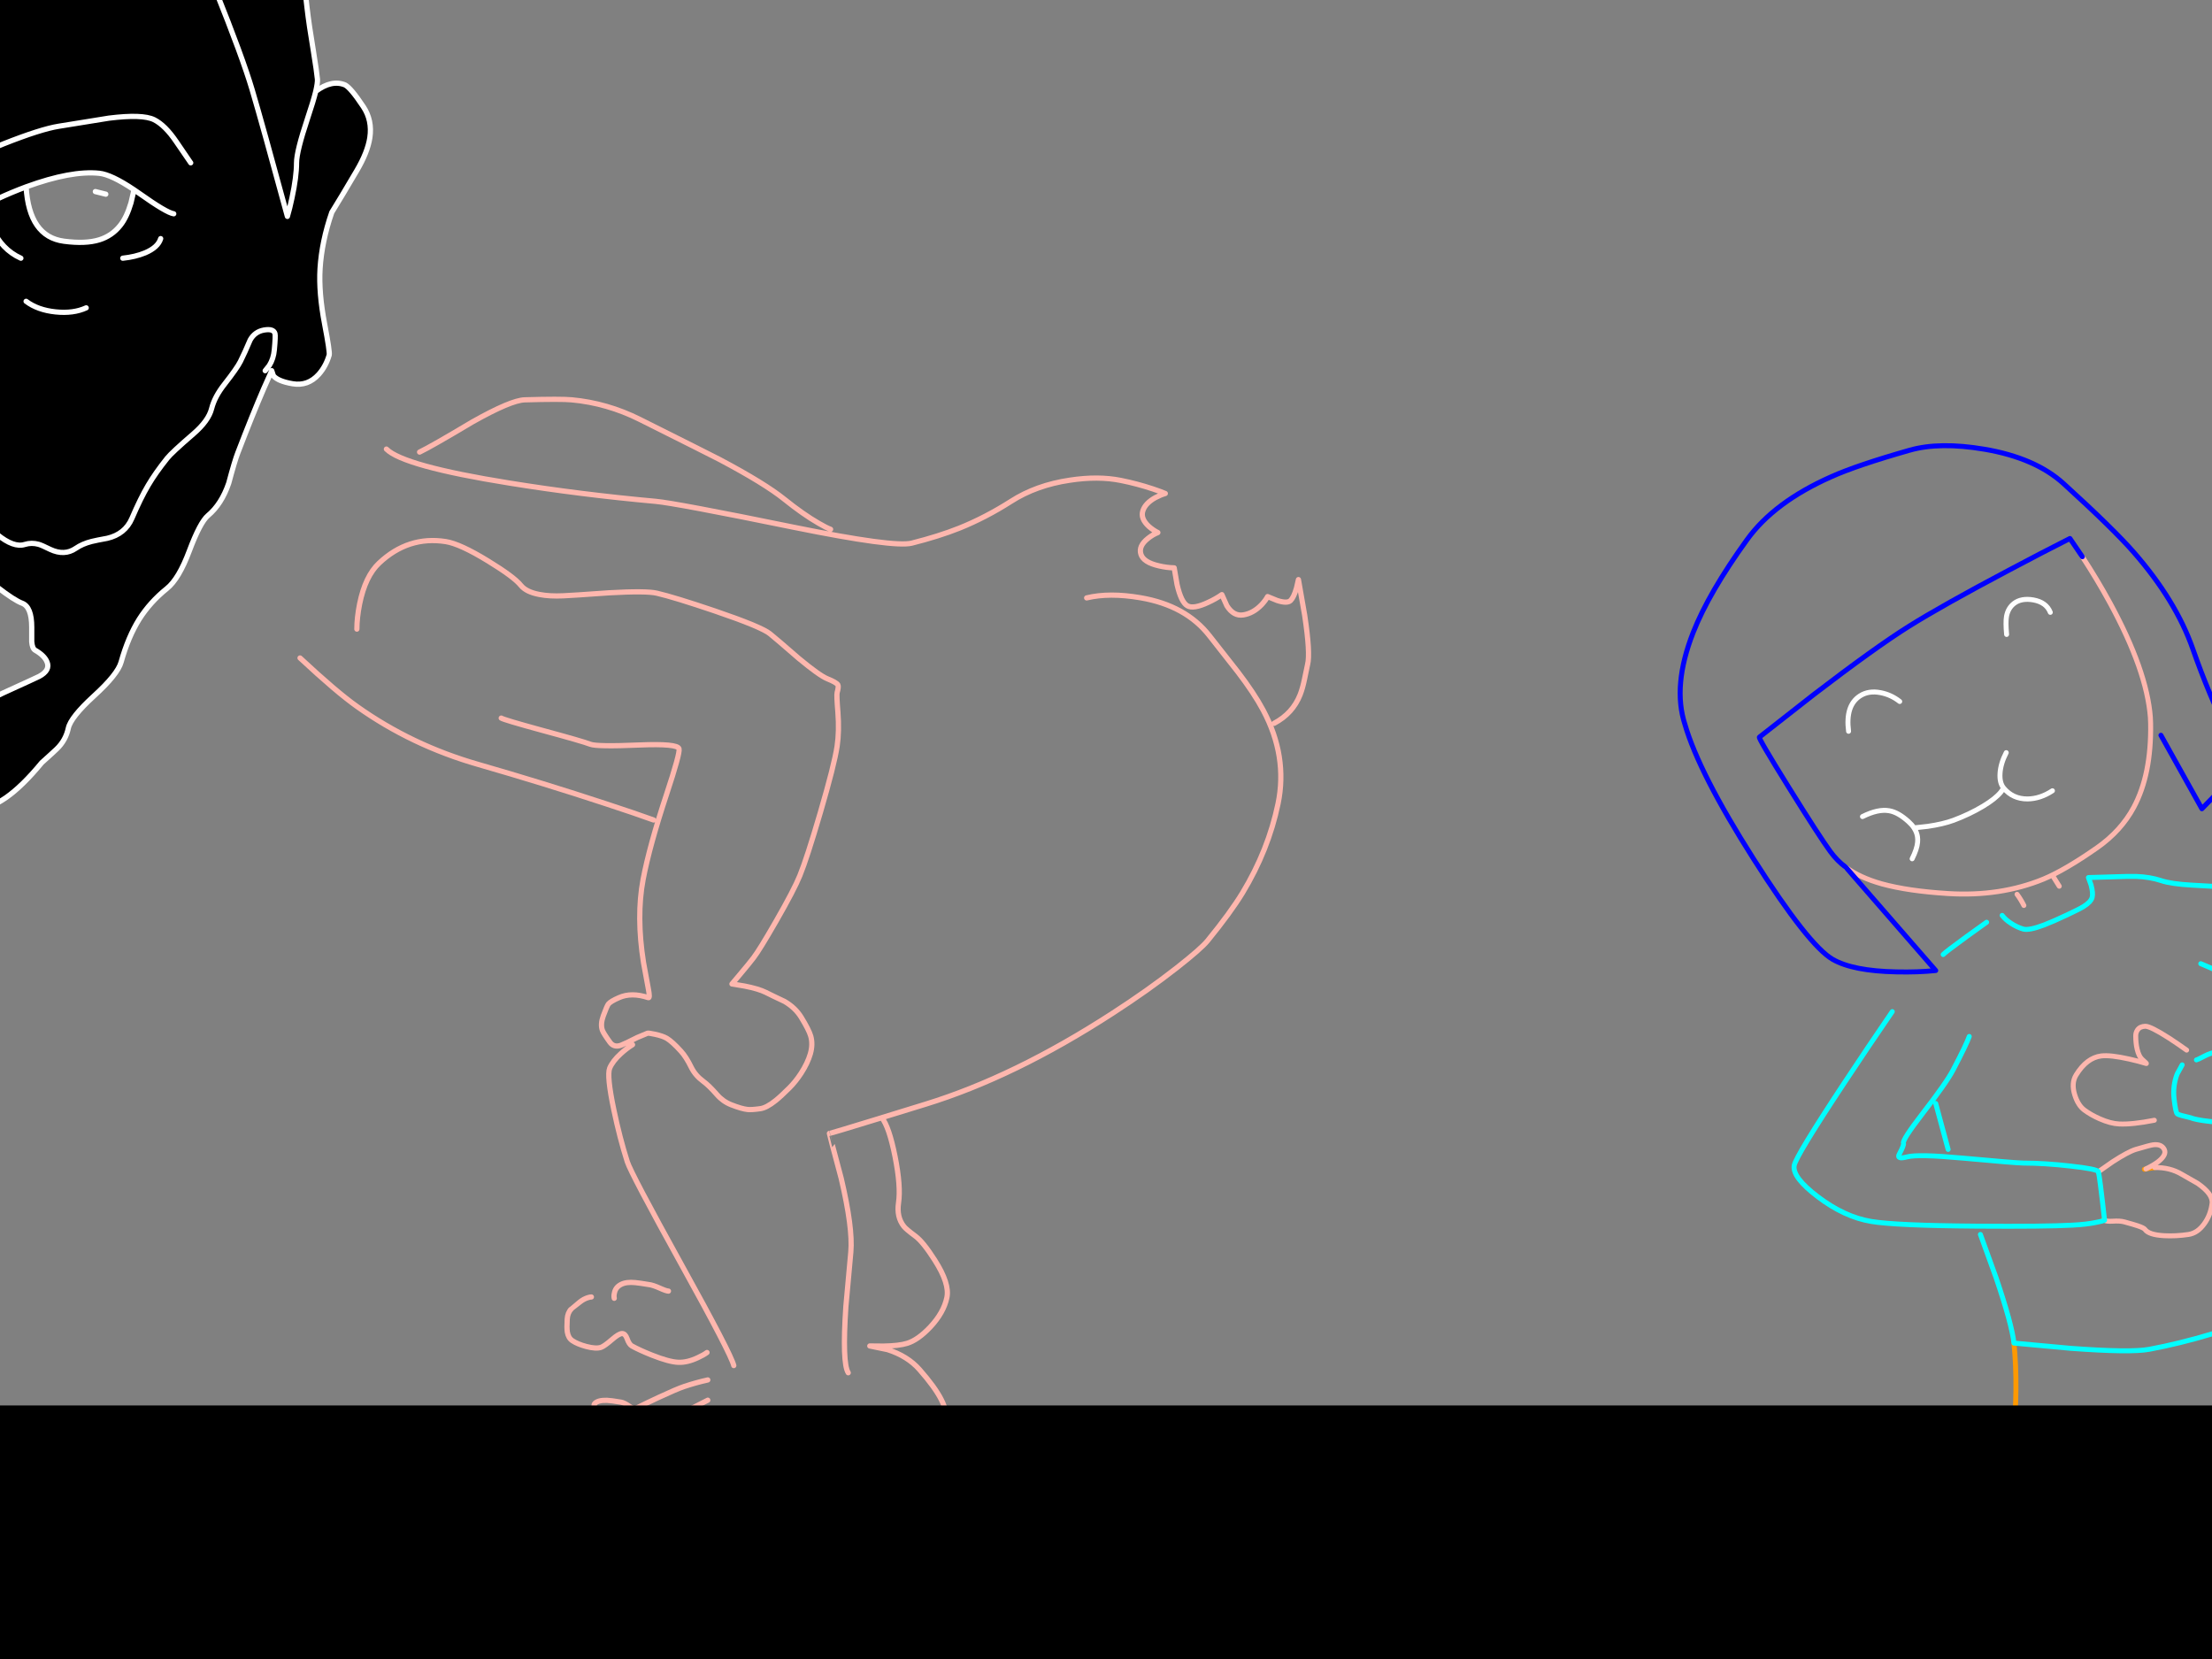 <?xml version="1.0" encoding="utf-8"?>
<svg id="EdithAnim06" image-rendering="inherit" baseProfile="basic" version="1.1" x="0px" y="0px" width="800" height="600" xmlns="http://www.w3.org/2000/svg" xmlns:xlink="http://www.w3.org/1999/xlink">
  <rect width="100%" height="100%" fill="#808080" stroke="none"/>
  <g id="Jean-Renof65r1" overflow="visible">
    <g id="Bec-nom-Jean">
      <path id="Layer3_0_1_STROKES" stroke="#F90" stroke-width="1.796" stroke-linejoin="round" stroke-linecap="round" fill="none" d="M761.1,441.341 Q760.92,441.207 760.741,441.072 M728.368,485.748 Q729.176,493.65 729.086,502.765 728.996,511.61 728.143,516.28 M779.284,422.259 Q776.994,422.573 776.096,422.753 775.782,422.888 775.558,422.888" test="Bec nom Jean"/>
      <path id="Layer3_0_2_STROKES" stroke="#FFF" stroke-width="1.796" stroke-linejoin="round" stroke-linecap="round" fill="none" d="M725.719,229.458 Q725.315,225.103 725.674,222.948 726.213,219.939 728.413,218.233 731.062,216.213 735.417,216.976 740.087,217.829 741.523,221.466 M725.584,272.203 Q723.563,276.109 723.339,279.701 723.121,283.117 724.619,284.955 724.647,285 724.686,285.045 727.964,288.951 733.217,288.951 737.887,288.906 742.287,285.987 M673.59,295.327 Q679.247,292.498 683.243,293.216 686.476,293.755 690.203,297.123 691.505,298.29 692.223,299.412 L697.117,298.874 Q702.73,298.066 706.501,296.674 712.294,294.518 717.233,291.555 721.662,288.884 723.608,286.504 724.248,285.709 724.619,284.955 M668.561,264.48 Q667.349,255.141 672.692,251.684 675.835,249.663 680.145,250.516 683.917,251.235 687.06,253.704 M692.223,299.412 Q693.217,300.918 693.48,302.6 693.625,303.581 693.525,304.621 693.301,307.09 691.55,310.593" test="Bec nom Jean"/>
      <path id="Layer3_0_3_STROKES" stroke="#FEB7AE" stroke-width="1.796" stroke-linejoin="round" stroke-linecap="round" fill="none" d="M753.108,201.351 Q758.496,209.612 763.031,217.919 776.439,242.539 777.713,259.452 777.782,260.363 777.803,261.652 778.117,280.061 771.696,292.004 767.116,300.49 758.496,306.552 746.867,314.679 739.099,317.911 723.474,324.332 704.571,323.165 690.068,322.267 680.594,319.662 672.602,317.417 667.618,313.691 M729.49,323.434 Q730.837,325.23 731.96,327.475 M790.824,379.784 Q787.815,377.628 784.448,375.428 777.713,371.118 775.872,371.163 773.941,371.208 773.043,372.51 772.415,373.453 772.415,374.62 772.415,377.224 772.909,379.379 773.537,382.073 774.749,383.151 776.545,384.722 776.231,384.633 773.447,383.78 770.035,383.016 763.21,381.49 759.932,381.894 754.679,382.567 750.863,388.763 749.022,391.727 750.369,395.992 751.536,399.719 753.781,401.425 756.116,403.176 759.349,404.613 763.3,406.364 766.443,406.499 771.247,406.724 779.15,405.152 M758.9,423.785 L763.973,420.238 Q769.631,416.557 772.415,415.703 777.578,414.177 778.656,414.042 781.709,413.638 782.742,415.703 783.729,417.679 780.407,420.238 778.701,421.496 776.096,422.753 M779.284,422.259 Q784.807,422.169 789.028,424.684 L794.775,427.961 Q800.432,431.868 800.028,435.235 799.489,439.456 797.199,442.599 794.775,445.966 791.497,446.46 786.962,447.134 782.697,446.909 777.129,446.595 775.782,444.664 775.378,444.08 773.088,443.317 771.921,442.913 768.329,441.925 766.712,441.476 764.108,441.656 761.863,441.79 761.1,441.341 M744.756,320.516 L742.511,316.924" test="Bec nom Jean"/>
      <path id="Layer3_0_4_STROKES" stroke="#00F" stroke-width="1.796" stroke-linejoin="round" stroke-linecap="round" fill="none" d="M781.529,265.917 L796.346,292.498 811.927,276.469 Q809.592,272.787 806.045,265.693 798.95,251.549 793.069,234.712 786.917,217.156 771.741,199.779 764.377,191.338 746.373,174.95 736.135,165.61 717.681,162.467 701.517,159.729 690.652,162.827 671.569,168.26 662.275,172.435 641.621,181.595 631.833,195.2 618.048,214.282 612.346,228.785 604.803,248.002 609.383,262 614.456,279.567 634.257,310.727 654.103,341.933 662.814,346.962 670.132,351.182 685.847,351.496 693.705,351.676 700.081,351.003 L667.618,313.691 Q664.43,311.356 661.916,307.899 658.099,302.69 646.919,284.73 635.649,266.591 636.323,266.591 L656.034,251.145 Q678.125,234.218 690.203,226.63 702.281,219.041 726.661,206.155 738.829,199.69 748.618,194.751 L753.108,201.351" test="Bec nom Jean"/>
      <path id="Layer3_0_5_STROKES" stroke="#0FF" stroke-width="1.796" stroke-linejoin="round" stroke-linecap="round" fill="none" d="M789.207,385.127 L787.411,388.404 Q785.75,392.67 786.289,397.474 786.872,402.458 787.456,402.862 788.085,403.311 792.126,404.209 796.077,405.826 812.376,406.454 827.597,407.038 835.275,406.275 843.671,405.466 851.933,403.895 861.945,402.009 864.684,400.168 867.513,398.282 872.811,389.751 877.84,381.669 878.379,378.841 878.917,376.236 876.987,370.399 874.966,364.248 871.195,357.738 867.782,351.811 857.141,344.268 849.238,338.7 841.561,334.839 835.32,331.741 822.164,326.712 807.796,321.189 803.62,320.74 796.616,320.336 792.62,320.111 785.301,319.707 781.619,318.495 777.623,317.148 772.549,316.968 770.394,316.879 763.165,317.148 L755.308,317.373 756.251,320.022 Q757.059,323.03 756.655,324.557 756.206,326.218 753.512,327.879 752.075,328.777 747.675,330.843 742.332,333.357 739.278,334.524 733.801,336.59 731.735,336.006 729.445,335.333 727.335,333.941 725.315,332.638 724.102,331.067 M700.081,399.091 L704.571,415.703 M761.1,441.341 Q761.1,441.297 761.145,441.297 759.349,425.133 758.9,423.785 758.585,422.798 748.797,421.72 739.278,420.643 731.96,420.643 729.356,420.643 709.869,418.847 693.66,417.365 689.754,418.398 685.847,419.43 686.88,417.455 688.676,414.087 688.407,413.458 687.958,412.291 695.187,402.907 703.987,391.547 706.367,386.968 711.306,377.539 712.204,374.845 M718.49,333.537 Q715.032,336.006 711.306,338.7 703.897,344.088 702.775,345.21 M684.366,365.864 Q675.745,378.436 666.989,391.682 649.478,418.173 648.895,421.541 648.176,425.806 657.426,432.81 667.034,440.129 676.733,441.746 685.533,443.227 714.943,443.452 739.638,443.631 749.471,443.093 754.814,442.823 758.496,442.015 760.337,441.656 761.1,441.341 M716.245,446.46 L721.902,462.085 Q727.649,479.013 728.368,485.748 L748.797,487.633 Q770.574,489.25 777.309,487.992 788.354,485.927 800.118,482.38 815.833,477.665 823.601,472.727 829.438,469.045 838.328,463.926 844.479,460.199 845.153,457.685 846.051,454.452 845.871,448.705 845.691,442.419 844.255,436.357 842.997,431.014 839.585,419.026 L836.397,408.071 M821.131,364.248 L826.744,374.575 M795.942,348.533 L819.156,358.456 Q842.503,368.783 843.357,370.759 846.051,377.045 843.357,378.392 842.279,378.93 832.401,378.392 821.894,377.808 819.111,378.392 816.192,378.975 810.894,379.379 805.057,379.784 802.677,380.188 799.534,380.726 797.11,382.029 794.73,383.286 794.371,383.331" test="Bec nom Jean"/>
    </g>
    <g id="Jean-Reno-body">
      <path id="Layer2_0_1_STROKES" stroke="#FEB7AE" stroke-width="1.89" stroke-linejoin="round" stroke-linecap="round" fill="none" d="M139.745,162.417 Q145.887,168.56 184.207,174.702 209.958,178.86 237.127,181.317 244.403,181.979 286.976,190.672 323.311,198.044 329.737,196.437 339.518,193.98 346.983,191.003 356.48,187.176 365.647,181.317 374.766,175.458 386.957,173.663 397.163,172.103 405.384,173.757 411.29,174.938 416.96,176.828 419.795,177.773 421.449,178.482 419.795,178.954 417.905,179.947 414.22,181.979 413.322,184.766 412.424,187.554 415.496,190.389 417.055,191.759 418.756,192.61 416.866,193.366 415.165,194.736 411.716,197.477 412.613,200.406 413.511,203.383 419.181,204.659 422.016,205.32 424.662,205.367 L425.702,211.415 Q427.166,217.747 429.387,219.07 431.608,220.393 436.994,217.841 439.688,216.613 441.908,215.054 L443.704,219.07 Q446.161,222.991 449.705,222.377 453.248,221.81 456.225,218.739 457.69,217.18 458.446,215.762 L461.895,217.18 Q465.581,218.361 466.762,217.18 467.943,215.998 468.888,212.691 L469.597,209.62 471.865,222.566 Q473.944,236.363 472.904,240.332 472.81,240.663 471.818,245.53 471.109,248.979 470.211,251.247 467.565,258.004 460.808,261.595 M393.005,216.235 Q401.226,214.25 412.472,216.188 428.867,218.975 437.42,229.937 440.727,234.19 447.626,242.931 453.532,250.633 456.839,256.823 465.77,273.549 462.226,290.654 458.729,307.475 449.374,322.925 445.074,330.013 436.711,340.266 434.348,343.148 425.56,350.047 415.118,358.221 402.407,366.443 366.923,389.453 334.651,399.376 L318.917,404.219 Q321.556,407.52 323.689,418.181 325.862,429.049 324.965,435.049 324.209,440.153 326.902,443.554 327.611,444.499 331.107,447.098 333.895,449.177 338.1,455.792 343.534,464.297 342.447,469.306 341.313,474.739 336.399,479.984 331.958,484.662 328.036,485.843 325.106,486.741 319.531,486.835 L314.57,486.788 320.996,488.111 Q328.225,490.426 332.525,495.293 338.1,501.625 340.368,506.066 343.014,511.169 341.502,514.193 340.463,516.319 337.675,522.746 334.226,528.699 327.8,531.676 321.799,534.464 308.711,531.392 302.143,529.644 299.355,528.935 294.63,527.754 292.835,527.896 290.472,528.085 271.903,532.81 253.097,537.629 246.53,538.291 239.631,538 231.362,535.503 227.488,533.708 225.929,533.093 223.377,532.007 222.196,532.148 218.416,532.337 216.479,532.574 213.124,533.046 210.62,534.983 207.785,537.157 203.91,536.212 200.225,535.314 199.28,532.857 198.193,530.069 198.287,528.416 198.429,526.1 200.697,524.352 202.776,522.746 206.084,522.179 207.737,521.942 208.966,521.989 208.068,520.95 207.454,519.58 206.225,516.839 207.548,515.374 209.013,513.768 212.84,512.965 216.053,512.303 218.652,512.54 219.786,512.634 217.235,510.838 214.069,508.618 215.108,507.578 216.337,506.35 219.503,506.444 220.967,506.492 224.558,507.106 225.787,507.295 227.771,508.712 229.189,509.752 230.228,509.232 233.536,507.578 237.977,505.499 244.781,502.333 247.475,501.436 251.727,500.018 255.98,499.073 M151.746,163.504 Q155.904,161.519 170.788,152.636 184.774,144.746 189.782,144.604 202.776,144.226 206.792,144.604 219.597,145.785 231.41,151.691 256.736,164.354 260.374,166.244 276.581,174.844 283.621,180.514 290.425,185.995 296.095,189.255 298.93,190.909 300.395,191.429 M129.066,227.527 Q129.066,223.464 130.058,218.455 132.09,208.391 137.099,203.666 147.635,193.744 161.196,195.87 166.394,196.673 176.552,202.91 185.908,208.628 188.365,211.699 190.302,214.109 195.122,215.006 198.807,215.715 203.721,215.479 206.367,215.384 220.306,214.392 233.725,213.636 237.552,214.534 243.884,215.998 258.531,220.96 275.305,226.677 278.423,229.181 280.786,231.071 288.818,238.064 296.331,244.301 299.213,245.483 302.521,246.806 303.041,247.703 303.371,248.318 302.757,250.491 302.521,251.342 303.041,257.626 303.56,264.477 302.757,269.864 301.765,276.526 296.662,293.961 291.842,310.404 289.291,316.641 287.212,321.791 280.644,333.226 274.643,343.668 272.517,346.409 271.052,348.346 267.745,352.268 L264.721,355.859 269.257,356.614 Q274.36,357.607 277.006,358.93 279.132,360.016 283.763,362.19 287.637,364.458 289.763,367.907 292.551,372.443 293.213,374.711 294.063,377.688 293.071,381.137 292.079,384.539 289.716,388.177 287.779,391.154 285.511,393.422 282.44,396.494 280.55,398.006 277.195,400.699 274.88,400.982 271.808,401.407 270.391,401.266 268.217,401.03 264.485,399.565 261.461,398.383 259.334,395.927 256.358,392.525 254.326,391.06 251.491,388.981 250.026,386.051 248.183,382.271 246.293,380.192 243.175,376.743 241.143,375.515 239.678,374.664 236.843,374.05 234.575,373.577 234.197,373.672 232.827,374.286 230.465,375.231 226.212,377.405 224.606,378.019 222.007,378.964 220.542,376.885 218.227,373.672 217.849,372.585 217.093,370.459 218.18,367.435 219.503,363.844 220.022,363.135 220.826,362.143 223.85,360.82 228.386,358.788 234.481,360.82 235.142,361.056 234.481,357.607 232.78,348.346 232.733,348.109 230.087,331.383 232.591,318.059 234.906,305.915 241.049,287.346 246.01,272.368 245.585,270.809 245.065,268.871 231.221,269.438 215.817,270.1 213.455,269.155 210.809,268.115 195.972,264.099 182.128,260.319 181.277,259.705 M108.512,237.97 Q121.742,250.302 129.161,255.547 148.911,269.58 173.009,276.479 196.634,283.282 218.888,290.606 229.992,294.244 236.371,296.56 M265.382,493.876 Q264.39,489.718 246.482,457.399 228.244,424.418 226.874,420.166 224.133,411.566 222.007,401.407 219.408,389.028 220.495,386.335 221.582,383.736 224.558,381.043 226.496,379.247 228.764,377.83 M255.696,489.151 Q254.42,490.096 252.436,490.994 248.561,492.836 245.301,492.694 241.946,492.553 235.757,490.096 231.268,488.3 228.527,486.788 227.535,486.221 226.779,484.095 226.118,482.299 224.984,482.299 223.85,482.299 221.393,484.426 218.605,486.835 217.424,487.261 215.628,487.922 212.037,486.977 208.871,486.127 207.029,484.898 205.564,483.953 205.186,481.78 204.95,480.268 205.139,477.102 205.28,474.787 206.603,473.416 206.651,473.322 209.627,470.959 211.092,469.778 212.651,469.306 213.407,469.069 213.88,469.069 M222.149,469.542 Q221.96,468.739 222.196,467.699 222.574,465.62 224.511,464.581 226.448,463.541 229.756,463.872 231.599,464.061 234.67,464.581 236.04,464.722 238.592,465.857 241.001,466.943 241.757,466.943 M255.98,506.397 Q248.845,510.13 241.049,513.91 225.551,521.564 222.432,521.989 219.314,522.415 215.959,522.273 L213.218,521.989 M318.917,404.219 L318.869,404.242 Q300.395,409.912 299.969,409.912 299.875,409.912 304.222,426.119 308.474,444.169 307.718,452.768 L305.923,472.519 Q304.553,492.931 306.773,496.475" test="Jean Reno body"/>
    </g>
    <g id="Jean-Renof0r1">
      <g id="JeanRenoFace">
        <path fill="#000" stroke="none" d="M-.765,-74.591 Q-5.348,-71.237 -7.569,-66.795 -10.687,-60.511 -16.263,-53.99 -23.539,-45.391 -28.831,-45.06 -33.793,-44.777 -47.637,-50.21 -62.331,-56.4 -66.159,-57.818 -70.6,-59.471 -76.648,-66.653 -84.492,-75.914 -86.051,-77.237 -87.988,-78.891 -88.98,-81.443 -89.784,-84.278 -90.114,-85.364 -90.681,-87.302 -91.721,-87.727 -92.997,-88.294 -95.973,-87.16 -103.628,-84.561 -106.935,-83.096 -112.417,-80.687 -117.236,-75.82 -125.505,-67.74 -129.71,-63.629 -137.223,-56.211 -140.388,-52.148 -158.816,-28.05 -164.486,-20.963 -168.502,-15.954 -170.628,-10.426 -172.377,-5.89 -173.936,2.19 -175.826,12.112 -183.858,39.517 L-184.189,69.804 Q-184.518,104.006 -184.284,124.662 -180.693,127.922 -178.188,133.025 -176.629,136.096 -173.463,143.515 -172.046,146.539 -171.195,153.342 -170.581,158.776 -166.848,163.832 -163.588,168.274 -159.477,171.534 -155.792,174.416 -153.146,178.48 -152.154,179.991 -147.334,190.67 -144.499,197.001 -140.861,197.852 -139.821,198.088 -131.647,201.868 -126.072,204.467 -122.433,203.05 -120.543,202.294 -118.134,202.388 -116.763,202.435 -113.976,202.624 -108.589,202.766 -103.061,198.325 -98.241,194.45 -88.65,191.048 -80.334,188.118 -78.491,185.567 -77.215,183.819 -75.609,183.772 -74.522,183.772 -72.396,184.669 -67.198,186.937 -63.796,185.567 -60.252,184.15 -51.795,180.653 -44.187,178.054 -38.754,178.952 -34.974,179.566 -25.287,183.582 -16.405,187.221 -11.821,187.457 -7.9,187.693 -1.048,193.269 4.952,198.183 8.969,196.907 11.426,196.151 13.977,196.86 15.017,197.143 18.182,198.703 23.333,201.112 27.396,198.325 29.806,196.671 33.161,195.82 35.098,195.348 38.784,194.686 45.257,193.174 47.714,187.457 50.879,180.086 53.573,175.55 56.172,171.109 60.471,165.722 62.078,163.69 69.921,156.933 75.45,152.161 76.536,147.767 77.623,143.467 81.214,138.931 85.75,133.12 86.931,130.757 88.585,127.45 90.475,122.961 92.129,119.984 95.436,119.37 98.933,118.755 99.452,120.645 99.689,121.449 99.216,126.505 98.933,129.765 97.374,132.222 L95.909,134.065 97.374,132.222 Q98.933,129.765 99.216,126.505 99.689,121.449 99.452,120.645 98.933,118.755 95.436,119.37 92.129,119.984 90.475,122.961 88.585,127.45 86.931,130.757 85.75,133.12 81.214,138.931 77.623,143.467 76.536,147.767 75.45,152.161 69.921,156.933 62.078,163.69 60.471,165.722 56.172,171.109 53.573,175.55 50.879,180.086 47.714,187.457 45.257,193.174 38.784,194.686 35.098,195.348 33.161,195.82 29.806,196.671 27.396,198.325 23.333,201.112 18.182,198.703 15.017,197.143 13.977,196.86 11.426,196.151 8.969,196.907 4.952,198.183 -1.048,193.269 -7.9,187.693 -11.821,187.457 -16.405,187.221 -25.287,183.582 -34.974,179.566 -38.754,178.952 -44.187,178.054 -51.795,180.653 -60.252,184.15 -63.796,185.567 -67.198,186.937 -72.396,184.669 -74.522,183.772 -75.609,183.772 -77.215,183.819 -78.491,185.567 -80.334,188.118 -88.65,191.048 -98.241,194.45 -103.061,198.325 -108.589,202.766 -113.976,202.624 -116.763,202.435 -118.134,202.388 -120.543,202.294 -122.433,203.05 -126.072,204.467 -131.647,201.868 -139.821,198.088 -140.861,197.852 -144.499,197.001 -147.334,190.67 -152.154,179.991 -153.146,178.48 -155.792,174.416 -159.477,171.534 -163.588,168.274 -166.848,163.832 -170.581,158.776 -171.195,153.342 -172.046,146.539 -173.463,143.515 -176.629,136.096 -178.188,133.025 -180.693,127.922 -184.284,124.662 -184.285,124.78 -184.284,124.898 -184.047,142.05 -183.386,148.24 -182.913,152.965 -181.118,160.855 -179.181,169.124 -176.298,178.716 -176.062,179.425 -169.731,192.513 -163.683,205.081 -161.651,212.972 -157.398,229.699 -154.516,234.187 -152.957,236.644 -149.791,239.621 -147.759,241.558 -141.806,246.992 -140.199,248.504 -134.435,255.875 -128.765,263.152 -127.064,264.664 -122.906,268.396 -115.062,272.554 -108.306,276.098 -104.478,280.54 -97.533,288.572 -91.768,291.691 -85.531,294.998 -76.128,295.187 -75.94,295.187 -61.245,297.928 -49.243,300.196 -43.006,298.495 -38.187,297.172 -27.745,297.03 -17.728,296.888 -12.105,295.093 -3.458,292.352 2.165,288.477 8.165,284.272 15.111,275.815 18.655,272.649 20.498,270.9 23.758,267.782 24.703,263.388 25.553,259.419 33.964,251.717 42.564,243.873 43.792,239.479 46.343,230.36 50.36,223.934 54.282,217.744 60.329,212.878 64.677,209.428 68.504,199.175 72.378,188.875 75.213,186.465 80.127,182.354 82.726,174.747 84.899,166.62 85.986,163.832 91.326,149.941 95.342,140.632 L98.271,134.065 98.886,135.907 Q100.539,137.892 105.831,138.79 111.36,139.735 115.281,135.388 117.88,132.458 119.061,128.395 119.345,127.355 117.408,117.196 115.234,105.856 115.754,97.162 116.368,87.287 120,76.797 123.314,71.458 129.031,61.725 132.953,55.063 133.756,49.818 134.701,43.534 131.394,38.572 126.905,31.816 124.826,30.729 120,28.697 114.195,33.044 113.297,36.682 111.218,42.872 107.249,54.779 107.249,58.89 107.249,63.898 105.595,71.6 104.792,75.427 103.941,78.262 94.964,45.187 91.184,32.43 87.687,20.665 77.954,-3.575 67.134,-30.507 63.306,-34.665 59.006,-39.343 45.776,-50.352 32.405,-61.503 26.451,-65.378 23.9,-67.031 16.765,-73.741 12.04,-78.182 8.496,-78.182 4.055,-78.182 -.765,-74.591 M63.779,51.283 Q68.929,58.843 68.976,58.89 68.929,58.843 63.779,51.283 59.715,45.282 55.746,43.297 51.541,41.218 39.398,42.73 25.742,44.951 21.254,45.66 14.733,46.699 1.361,51.991 -11.585,57.094 -17.491,60.78 -11.585,57.094 1.361,51.991 14.733,46.699 21.254,45.66 25.742,44.951 39.398,42.73 51.541,41.218 55.746,43.297 59.715,45.282 63.779,51.283 M48.47,68.623 L47.383,73.348 Q45.824,78.64 43.461,81.57 40.484,85.303 35.948,86.72 30.94,88.279 23.144,87.24 10.528,85.586 9.441,67.584 4.267,69.506 -.954,71.931 L-5.206,74.01 -.954,71.931 Q4.267,69.506 9.441,67.584 9.512,67.562 9.583,67.536 25.79,61.63 35.901,62.67 40.296,63.134 48.47,68.623 49.435,69.273 50.454,69.994 60.235,76.939 62.834,77.317 60.235,76.939 50.454,69.994 49.435,69.273 48.47,68.623 M52.486,91.445 Q57.164,89.46 58.109,86.295 57.164,89.46 52.486,91.445 48.942,92.91 44.406,93.382 48.942,92.91 52.486,91.445 M20.12,112.802 Q26.546,113.464 31.176,111.337 26.546,113.464 20.12,112.802 13.646,112.14 9.441,108.975 13.646,112.14 20.12,112.802 M-2.844,82.515 Q0.558,90.217 7.551,93.382 .558,90.217 -2.844,82.515 M-14.137,146.302 L-14.184,143.042 -14.137,146.302 Q-14.231,149.941 -15.129,152.02 -16.027,154.099 -21.319,156.319 L-26.469,158.162 Q-29.587,158.682 -31.194,154.051 -31.194,154.24 -31.194,154.382 -31.194,157.737 -33.415,161.375 -35.872,165.297 -40.644,169.03 -45.888,173.14 -52.456,172.81 -59.638,172.431 -67.104,166.667 -73.435,161.8 -76.034,151.783 -78.018,144.27 -77.546,135.955 -77.262,130.757 -72.679,115.968 -67.812,100.942 -67.104,98.107 -66.159,94.564 -66.064,82.657 -66.159,70.23 -66.159,67.867 -66.159,62.953 -68.285,57.709 -71.12,50.857 -76.128,48.967 -79.2,47.833 -85.767,47.077 -91.863,46.369 -97.863,43.77 -106.179,40.131 -118.701,38.005 -131.505,35.785 -137.081,37.155 -142.515,38.525 -149.13,42.872 -155.272,46.983 -159.761,51.802 -155.272,46.983 -149.13,42.872 -142.515,38.525 -137.081,37.155 -131.505,35.785 -118.701,38.005 -106.179,40.131 -97.863,43.77 -91.863,46.369 -85.767,47.077 -79.2,47.833 -76.128,48.967 -71.12,50.857 -68.285,57.709 -66.159,62.953 -66.159,67.867 -66.159,70.23 -66.064,82.657 -66.159,94.564 -67.104,98.107 -67.812,100.942 -72.679,115.968 -77.262,130.757 -77.546,135.955 -78.018,144.27 -76.034,151.783 -73.435,161.8 -67.104,166.667 -59.638,172.431 -52.456,172.81 -45.888,173.14 -40.644,169.03 -35.872,165.297 -33.415,161.375 -31.194,157.737 -31.194,154.382 -31.194,154.24 -31.194,154.051 -31.572,153.012 -31.855,151.689 L-32.611,144.46 -31.903,147.814 Q-31.241,151.5 -31.194,154.051 -29.587,158.682 -26.469,158.162 L-21.319,156.319 Q-16.027,154.099 -15.129,152.02 -14.231,149.941 -14.137,146.302 M-9.459,207.302 Q-6.482,208.058 -.907,212.405 5.142,217.083 8.024,218.17 11.473,219.493 11.473,226.864 11.473,231.683 11.473,232.061 11.662,234.565 12.749,235.18 16.056,237.07 17.001,239.385 18.277,242.409 14.166,244.63 13.457,245.008 1.22,250.583 -7.663,254.647 -9.931,256.915 -11.065,258.049 -12.105,260.411 L-13.806,264.38 Q-16.168,268.821 -21.271,268.255 -27.414,267.593 -31.95,267.829 -36.061,268.066 -40.171,269.2 -50.046,271.893 -53.307,272.46 -63.135,274.114 -66.159,271.09 -76.412,260.978 -82.743,256.915 -85.2,255.355 -88.65,249.733 -91.863,244.441 -94.556,243.212 -97.674,241.795 -98.761,239.952 -99.753,237.542 -101.171,235.652 -102.919,233.29 -102.919,229.982 L-102.588,227.147 Q-100.415,221.288 -96.493,216.043 -94.745,213.728 -89.358,207.775 -86.76,204.892 -81.657,203.711 -75.656,202.246 -73.293,200.687 -70.08,198.561 -63.654,198.325 -56.236,198.088 -54.346,197.38 -51.842,196.482 -43.195,197.616 -34.123,198.844 -30.249,197.852 -25.854,196.765 -19.145,201.349 -10.971,206.924 -9.459,207.302 M-84.633,69.285 Q-93.545,64.828 -96.777,63.331 L-96.351,64.418 Q-96.068,66.403 -96.918,70.702 -98.052,76.609 -101.974,79.585 -106.794,83.318 -116.291,82.987 -125.316,82.657 -129.615,76.797 -132.261,73.065 -133.443,65.883 -144.682,70.238 -147.476,74.01 -144.682,70.238 -133.443,65.883 -133.28,65.853 -133.112,65.788 -126.639,63.379 -118.984,61.347 -112.369,59.599 -109.676,59.362 -106.321,59.079 -97.674,62.906 -97.297,63.074 -96.777,63.331 -93.545,64.828 -84.633,69.285 M-89.169,87.287 Q-86.523,83.838 -86.523,80.152 -86.523,83.838 -89.169,87.287 -91.626,90.453 -95.028,91.965 -91.626,90.453 -89.169,87.287 M-142.467,91.917 Q-138.026,95.603 -133.301,96.69 -138.026,95.603 -142.467,91.917 -147.098,88.043 -149.838,82.515 -147.098,88.043 -142.467,91.917 M-133.773,105.195 Q-128.859,109.495 -126.78,110.345 -121.394,112.519 -113.456,109.447 -121.394,112.519 -126.78,110.345 -128.859,109.495 -133.773,105.195 M53.336,-108.942 Q48.517,-110.36 46.391,-111.73 43.461,-113.525 42.989,-116.455 42.091,-121.747 50.265,-126.708 54.329,-129.212 58.581,-130.63 54.47,-131.102 49.037,-130.866 38.169,-130.394 31.649,-126.85 28.152,-124.913 25.176,-125.385 23.191,-125.669 20.261,-127.417 16.812,-129.496 15.253,-130.016 12.087,-131.102 8.496,-130.157 2.495,-128.598 -8.939,-133.985 -15.649,-137.15 -16.546,-137.528 -20.185,-138.946 -21.744,-138.19 -24.909,-136.583 -44.802,-137.481 -62.379,-138.284 -71.403,-139.607 -77.357,-140.505 -86.287,-147.923 L-94.083,-155.2 -93.422,-151.94 Q-92.713,-148.112 -92.619,-145.088 -92.241,-135.544 -97.863,-138.19 -103.486,-140.836 -115.393,-141.214 L-126.213,-141.025 -118.464,-133.937 Q-111.755,-127.086 -116.763,-128.267 -121.772,-129.449 -132.309,-125.196 L-141.806,-120.707 -139.632,-120.566 Q-137.128,-120.282 -135.474,-119.573 -130.182,-117.353 -135.191,-111.73 -145.822,-99.823 -151.209,-92.924 -162.738,-78.135 -172.518,-60.653 -180.456,-46.478 -183.102,-13.166 -184.756,7.954 -184.095,32.288 -184,36.824 -183.858,39.517 -175.826,12.112 -173.936,2.19 -172.377,-5.89 -170.628,-10.426 -168.502,-15.954 -164.486,-20.963 -158.816,-28.05 -140.388,-52.148 -137.223,-56.211 -129.71,-63.629 -125.505,-67.74 -117.236,-75.82 -112.417,-80.687 -106.935,-83.096 -103.628,-84.561 -95.973,-87.16 -92.997,-88.294 -91.721,-87.727 -90.681,-87.302 -90.114,-85.364 -89.784,-84.278 -88.98,-81.443 -87.988,-78.891 -86.051,-77.237 -84.492,-75.914 -76.648,-66.653 -70.6,-59.471 -66.159,-57.818 -62.331,-56.4 -47.637,-50.21 -33.793,-44.777 -28.831,-45.06 -23.539,-45.391 -16.263,-53.99 -10.687,-60.511 -7.569,-66.795 -5.348,-71.237 -.765,-74.591 4.055,-78.182 8.496,-78.182 12.04,-78.182 16.765,-73.741 23.9,-67.031 26.451,-65.378 32.405,-61.503 45.776,-50.352 59.006,-39.343 63.306,-34.665 67.134,-30.507 77.954,-3.575 87.687,20.665 91.184,32.43 94.964,45.187 103.941,78.262 104.792,75.427 105.595,71.6 107.249,63.898 107.249,58.89 107.249,54.779 111.218,42.872 113.297,36.682 114.195,33.044 114.903,29.926 114.809,28.65 114.572,26.051 113.297,18.16 111.785,9.183 111.029,2.662 108.336,-20.537 107.958,-24.317 106.02,-43.123 106.304,-48.84 106.635,-55.266 92.412,-75.678 78.71,-95.381 70.394,-101.807 65,-105.209 53.336,-108.942Z" test="JeanRenoFace" vector-effect="non-scaling-stroke" stroke-width="1"/>
        <path id="Layer4_0_1_STROKES" stroke="#FFF" stroke-width="1.89" stroke-linejoin="round" stroke-linecap="round" fill="none" d="M-183.858,39.517 Q-184,36.824 -184.095,32.288 -184.756,7.954 -183.102,-13.166 -180.456,-46.478 -172.518,-60.653 -162.738,-78.135 -151.209,-92.924 -145.822,-99.823 -135.191,-111.73 -130.182,-117.353 -135.474,-119.573 -137.128,-120.282 -139.632,-120.566 L-141.806,-120.707 -132.309,-125.196 Q-121.772,-129.449 -116.763,-128.267 -111.755,-127.086 -118.464,-133.937 L-126.213,-141.025 -115.393,-141.214 Q-103.486,-140.836 -97.863,-138.19 -92.241,-135.544 -92.619,-145.088 -92.713,-148.112 -93.422,-151.94 L-94.083,-155.2 -86.287,-147.923 Q-77.357,-140.505 -71.403,-139.607 -62.379,-138.284 -44.802,-137.481 -24.909,-136.583 -21.744,-138.19 -20.185,-138.946 -16.546,-137.528 -15.649,-137.15 -8.939,-133.985 2.495,-128.598 8.496,-130.157 12.087,-131.102 15.253,-130.016 16.812,-129.496 20.261,-127.417 23.191,-125.669 25.176,-125.385 28.152,-124.913 31.649,-126.85 38.169,-130.394 49.037,-130.866 54.47,-131.102 58.581,-130.63 54.329,-129.212 50.265,-126.708 42.091,-121.747 42.989,-116.455 43.461,-113.525 46.391,-111.73 48.517,-110.36 53.336,-108.942 65,-105.209 70.394,-101.807 78.71,-95.381 92.412,-75.678 106.635,-55.266 106.304,-48.84 106.02,-43.123 107.958,-24.317 108.336,-20.537 111.029,2.662 111.785,9.183 113.297,18.16 114.572,26.051 114.809,28.65 114.903,29.926 114.195,33.044 120,28.697 124.826,30.729 126.905,31.816 131.394,38.572 134.701,43.534 133.756,49.818 132.953,55.063 129.031,61.725 123.314,71.458 120,76.797 116.368,87.287 115.754,97.162 115.234,105.856 117.408,117.196 119.345,127.355 119.061,128.395 117.88,132.458 115.281,135.388 111.36,139.735 105.831,138.79 100.539,137.892 98.886,135.907 L98.271,134.065 95.342,140.632 Q91.326,149.941 85.986,163.832 84.899,166.62 82.726,174.747 80.127,182.354 75.213,186.465 72.378,188.875 68.504,199.175 64.677,209.428 60.329,212.878 54.282,217.744 50.36,223.934 46.343,230.36 43.792,239.479 42.564,243.873 33.964,251.717 25.553,259.419 24.703,263.388 23.758,267.782 20.498,270.9 18.655,272.649 15.111,275.815 8.165,284.272 2.165,288.477 -3.458,292.352 -12.105,295.093 -17.728,296.888 -27.745,297.03 -38.187,297.172 -43.006,298.495 -49.243,300.196 -61.245,297.928 -75.94,295.187 -76.128,295.187 -85.531,294.998 -91.768,291.691 -97.533,288.572 -104.478,280.54 -108.306,276.098 -115.062,272.554 -122.906,268.396 -127.064,264.664 -128.765,263.152 -134.435,255.875 -140.199,248.504 -141.806,246.992 -147.759,241.558 -149.791,239.621 -152.957,236.644 -154.516,234.187 -157.398,229.699 -161.651,212.972 -163.683,205.081 -169.731,192.513 -176.062,179.425 -176.298,178.716 -179.181,169.124 -181.118,160.855 -182.913,152.965 -183.386,148.24 -184.047,142.05 -184.284,124.898 -184.285,124.78 -184.284,124.662 -184.518,104.006 -184.189,69.804 L-183.858,39.517 Q-175.826,12.112 -173.936,2.19 -172.377,-5.89 -170.628,-10.426 -168.502,-15.954 -164.486,-20.963 -158.816,-28.05 -140.388,-52.148 -137.223,-56.211 -129.71,-63.629 -125.505,-67.74 -117.236,-75.82 -112.417,-80.687 -106.935,-83.096 -103.628,-84.561 -95.973,-87.16 -92.997,-88.294 -91.721,-87.727 -90.681,-87.302 -90.114,-85.364 -89.784,-84.278 -88.98,-81.443 -87.988,-78.891 -86.051,-77.237 -84.492,-75.914 -76.648,-66.653 -70.6,-59.471 -66.159,-57.818 -62.331,-56.4 -47.637,-50.21 -33.793,-44.777 -28.831,-45.06 -23.539,-45.391 -16.263,-53.99 -10.687,-60.511 -7.569,-66.795 -5.348,-71.237 -.765,-74.591 4.055,-78.182 8.496,-78.182 12.04,-78.182 16.765,-73.741 23.9,-67.031 26.451,-65.378 32.405,-61.503 45.776,-50.352 59.006,-39.343 63.306,-34.665 67.134,-30.507 77.954,-3.575 87.687,20.665 91.184,32.43 94.964,45.187 103.941,78.262 104.792,75.427 105.595,71.6 107.249,63.898 107.249,58.89 107.249,54.779 111.218,42.872 113.297,36.682 114.195,33.044 M-17.491,60.78 Q-11.585,57.094 1.361,51.991 14.733,46.699 21.254,45.66 25.742,44.951 39.398,42.73 51.541,41.218 55.746,43.297 59.715,45.282 63.779,51.283 68.929,58.843 68.976,58.89 M9.441,67.584 Q10.528,85.586 23.144,87.24 30.94,88.279 35.948,86.72 40.484,85.303 43.461,81.57 45.824,78.64 47.383,73.348 L48.47,68.623 Q40.296,63.134 35.901,62.67 25.79,61.63 9.583,67.536 9.512,67.562 9.441,67.584 4.267,69.506 -.954,71.931 L-5.206,74.01 M48.47,68.623 Q49.435,69.273 50.454,69.994 60.235,76.939 62.834,77.317 M44.406,93.382 Q48.942,92.91 52.486,91.445 57.164,89.46 58.109,86.295 M-184.284,124.662 Q-180.693,127.922 -178.188,133.025 -176.629,136.096 -173.463,143.515 -172.046,146.539 -171.195,153.342 -170.581,158.776 -166.848,163.832 -163.588,168.274 -159.477,171.534 -155.792,174.416 -153.146,178.48 -152.154,179.991 -147.334,190.67 -144.499,197.001 -140.861,197.852 -139.821,198.088 -131.647,201.868 -126.072,204.467 -122.433,203.05 -120.543,202.294 -118.134,202.388 -116.763,202.435 -113.976,202.624 -108.589,202.766 -103.061,198.325 -98.241,194.45 -88.65,191.048 -80.334,188.118 -78.491,185.567 -77.215,183.819 -75.609,183.772 -74.522,183.772 -72.396,184.669 -67.198,186.937 -63.796,185.567 -60.252,184.15 -51.795,180.653 -44.187,178.054 -38.754,178.952 -34.974,179.566 -25.287,183.582 -16.405,187.221 -11.821,187.457 -7.9,187.693 -1.048,193.269 4.952,198.183 8.969,196.907 11.426,196.151 13.977,196.86 15.017,197.143 18.182,198.703 23.333,201.112 27.396,198.325 29.806,196.671 33.161,195.82 35.098,195.348 38.784,194.686 45.257,193.174 47.714,187.457 50.879,180.086 53.573,175.55 56.172,171.109 60.471,165.722 62.078,163.69 69.921,156.933 75.45,152.161 76.536,147.767 77.623,143.467 81.214,138.931 85.75,133.12 86.931,130.757 88.585,127.45 90.475,122.961 92.129,119.984 95.436,119.37 98.933,118.755 99.452,120.645 99.689,121.449 99.216,126.505 98.933,129.765 97.374,132.222 L95.909,134.065 M34.484,69.285 L38.264,70.23 M9.441,108.975 Q13.646,112.14 20.12,112.802 26.546,113.464 31.176,111.337 M-2.844,82.515 Q0.558,90.217 7.551,93.382 M-31.194,154.051 Q-29.587,158.682 -26.469,158.162 L-21.319,156.319 Q-16.027,154.099 -15.129,152.02 -14.231,149.941 -14.137,146.302 L-14.184,143.042 M-31.194,154.051 Q-31.241,151.5 -31.903,147.814 L-32.611,144.46 -31.855,151.689 Q-31.572,153.012 -31.194,154.051 -31.194,154.24 -31.194,154.382 -31.194,157.737 -33.415,161.375 -35.872,165.297 -40.644,169.03 -45.888,173.14 -52.456,172.81 -59.638,172.431 -67.104,166.667 -73.435,161.8 -76.034,151.783 -78.018,144.27 -77.546,135.955 -77.262,130.757 -72.679,115.968 -67.812,100.942 -67.104,98.107 -66.159,94.564 -66.064,82.657 -66.159,70.23 -66.159,67.867 -66.159,62.953 -68.285,57.709 -71.12,50.857 -76.128,48.967 -79.2,47.833 -85.767,47.077 -91.863,46.369 -97.863,43.77 -106.179,40.131 -118.701,38.005 -131.505,35.785 -137.081,37.155 -142.515,38.525 -149.13,42.872 -155.272,46.983 -159.761,51.802 M-87.941,223.367 Q-83.783,220.721 -78.207,219.115 -72.16,217.366 -67.104,217.697 -64.363,217.886 -58.174,220.107 -52.976,221.997 -48.204,221.477 -44.424,221.052 -37.336,218.548 -31.052,216.28 -26.469,216.28 -20.61,216.28 -15.46,218.642 -11.301,220.579 -8.041,223.84 M-102.588,227.147 Q-100.415,221.288 -96.493,216.043 -94.745,213.728 -89.358,207.775 -86.76,204.892 -81.657,203.711 -75.656,202.246 -73.293,200.687 -70.08,198.561 -63.654,198.325 -56.236,198.088 -54.346,197.38 -51.842,196.482 -43.195,197.616 -34.123,198.844 -30.249,197.852 -25.854,196.765 -19.145,201.349 -10.971,206.924 -9.459,207.302 -6.482,208.058 -.907,212.405 5.142,217.083 8.024,218.17 11.473,219.493 11.473,226.864 11.473,231.683 11.473,232.061 11.662,234.565 12.749,235.18 16.056,237.07 17.001,239.385 18.277,242.409 14.166,244.63 13.457,245.008 1.22,250.583 -7.663,254.647 -9.931,256.915 -11.065,258.049 -12.105,260.411 L-13.806,264.38 Q-16.168,268.821 -21.271,268.255 -27.414,267.593 -31.95,267.829 -36.061,268.066 -40.171,269.2 -50.046,271.893 -53.307,272.46 -63.135,274.114 -66.159,271.09 -76.412,260.978 -82.743,256.915 -85.2,255.355 -88.65,249.733 -91.863,244.441 -94.556,243.212 -97.674,241.795 -98.761,239.952 -99.753,237.542 -101.171,235.652 -102.919,233.29 -102.919,229.982 L-102.588,227.147Z M-184.803,31.957 Q-190.001,25.011 -198.128,24.681 -206.16,24.397 -207.956,30.54 -209.184,34.745 -202.947,48.306 -196.143,63.001 -196.143,67.867 -196.143,73.065 -195.907,91.303 -195.907,108.077 -197.088,113.7 -198.364,119.842 -196.096,121.969 -194.301,123.622 -190.473,122.725 M-84.633,69.285 Q-93.545,64.828 -96.753,63.331 L-96.351,64.418 Q-96.068,66.403 -96.918,70.702 -98.052,76.609 -101.974,79.585 -106.794,83.318 -116.291,82.987 -125.316,82.657 -129.615,76.797 -132.261,73.065 -133.443,65.906 -144.682,70.238 -147.476,74.01 M-96.753,63.331 Q-97.297,63.074 -97.674,62.906 -106.321,59.079 -109.676,59.362 -112.369,59.599 -118.984,61.347 -126.639,63.379 -133.112,65.788 -133.28,65.853 -133.443,65.906 M-108.731,65.505 L-106.368,65.977 M-95.028,91.965 Q-91.626,90.453 -89.169,87.287 -86.523,83.838 -86.523,80.152 M-149.838,82.515 Q-147.098,88.043 -142.467,91.917 -138.026,95.603 -133.301,96.69 M-133.773,105.195 Q-128.859,109.495 -126.78,110.345 -121.394,112.519 -113.456,109.447 M-53.874,207.302 Q-45.369,208.72 -41.116,208.72 M-53.401,229.51 Q-49.763,229.037 -48.723,229.084 -46.503,229.179 -43.006,230.455" test="JeanRenoFace"/>
      </g>
      <g id="TearAnimf0r1">
        <g id="TearGraphic">
          <path id="Layer5_0_1_STROKES" stroke="#0FF" stroke-width="1" stroke-linejoin="round" stroke-linecap="round" fill="none" d="M-111.855,82.596 Q-111.864,82.973 -111.955,83.233 -112.059,83.51 -112.369,83.952 -112.683,84.402 -112.501,84.993 -112.319,85.599 -111.814,85.617 -111.318,85.635 -111.09,85.194 -110.904,84.834 -110.94,84.329 -110.958,84.079 -111.313,83.565 -111.7,83.001 -111.814,82.45" test="TearGraphic" vector-effect="non-scaling-stroke"/>
        </g>
      </g>
    </g>
    <g id="BlackMaskRect">
      <path fill="#000" stroke="none" d="M823.45,613.6 L823.45,508.3 -23.6,508.3 -23.6,613.6 823.45,613.6Z" test="BlackMaskRect"/>
    </g>
  </g>
</svg>
